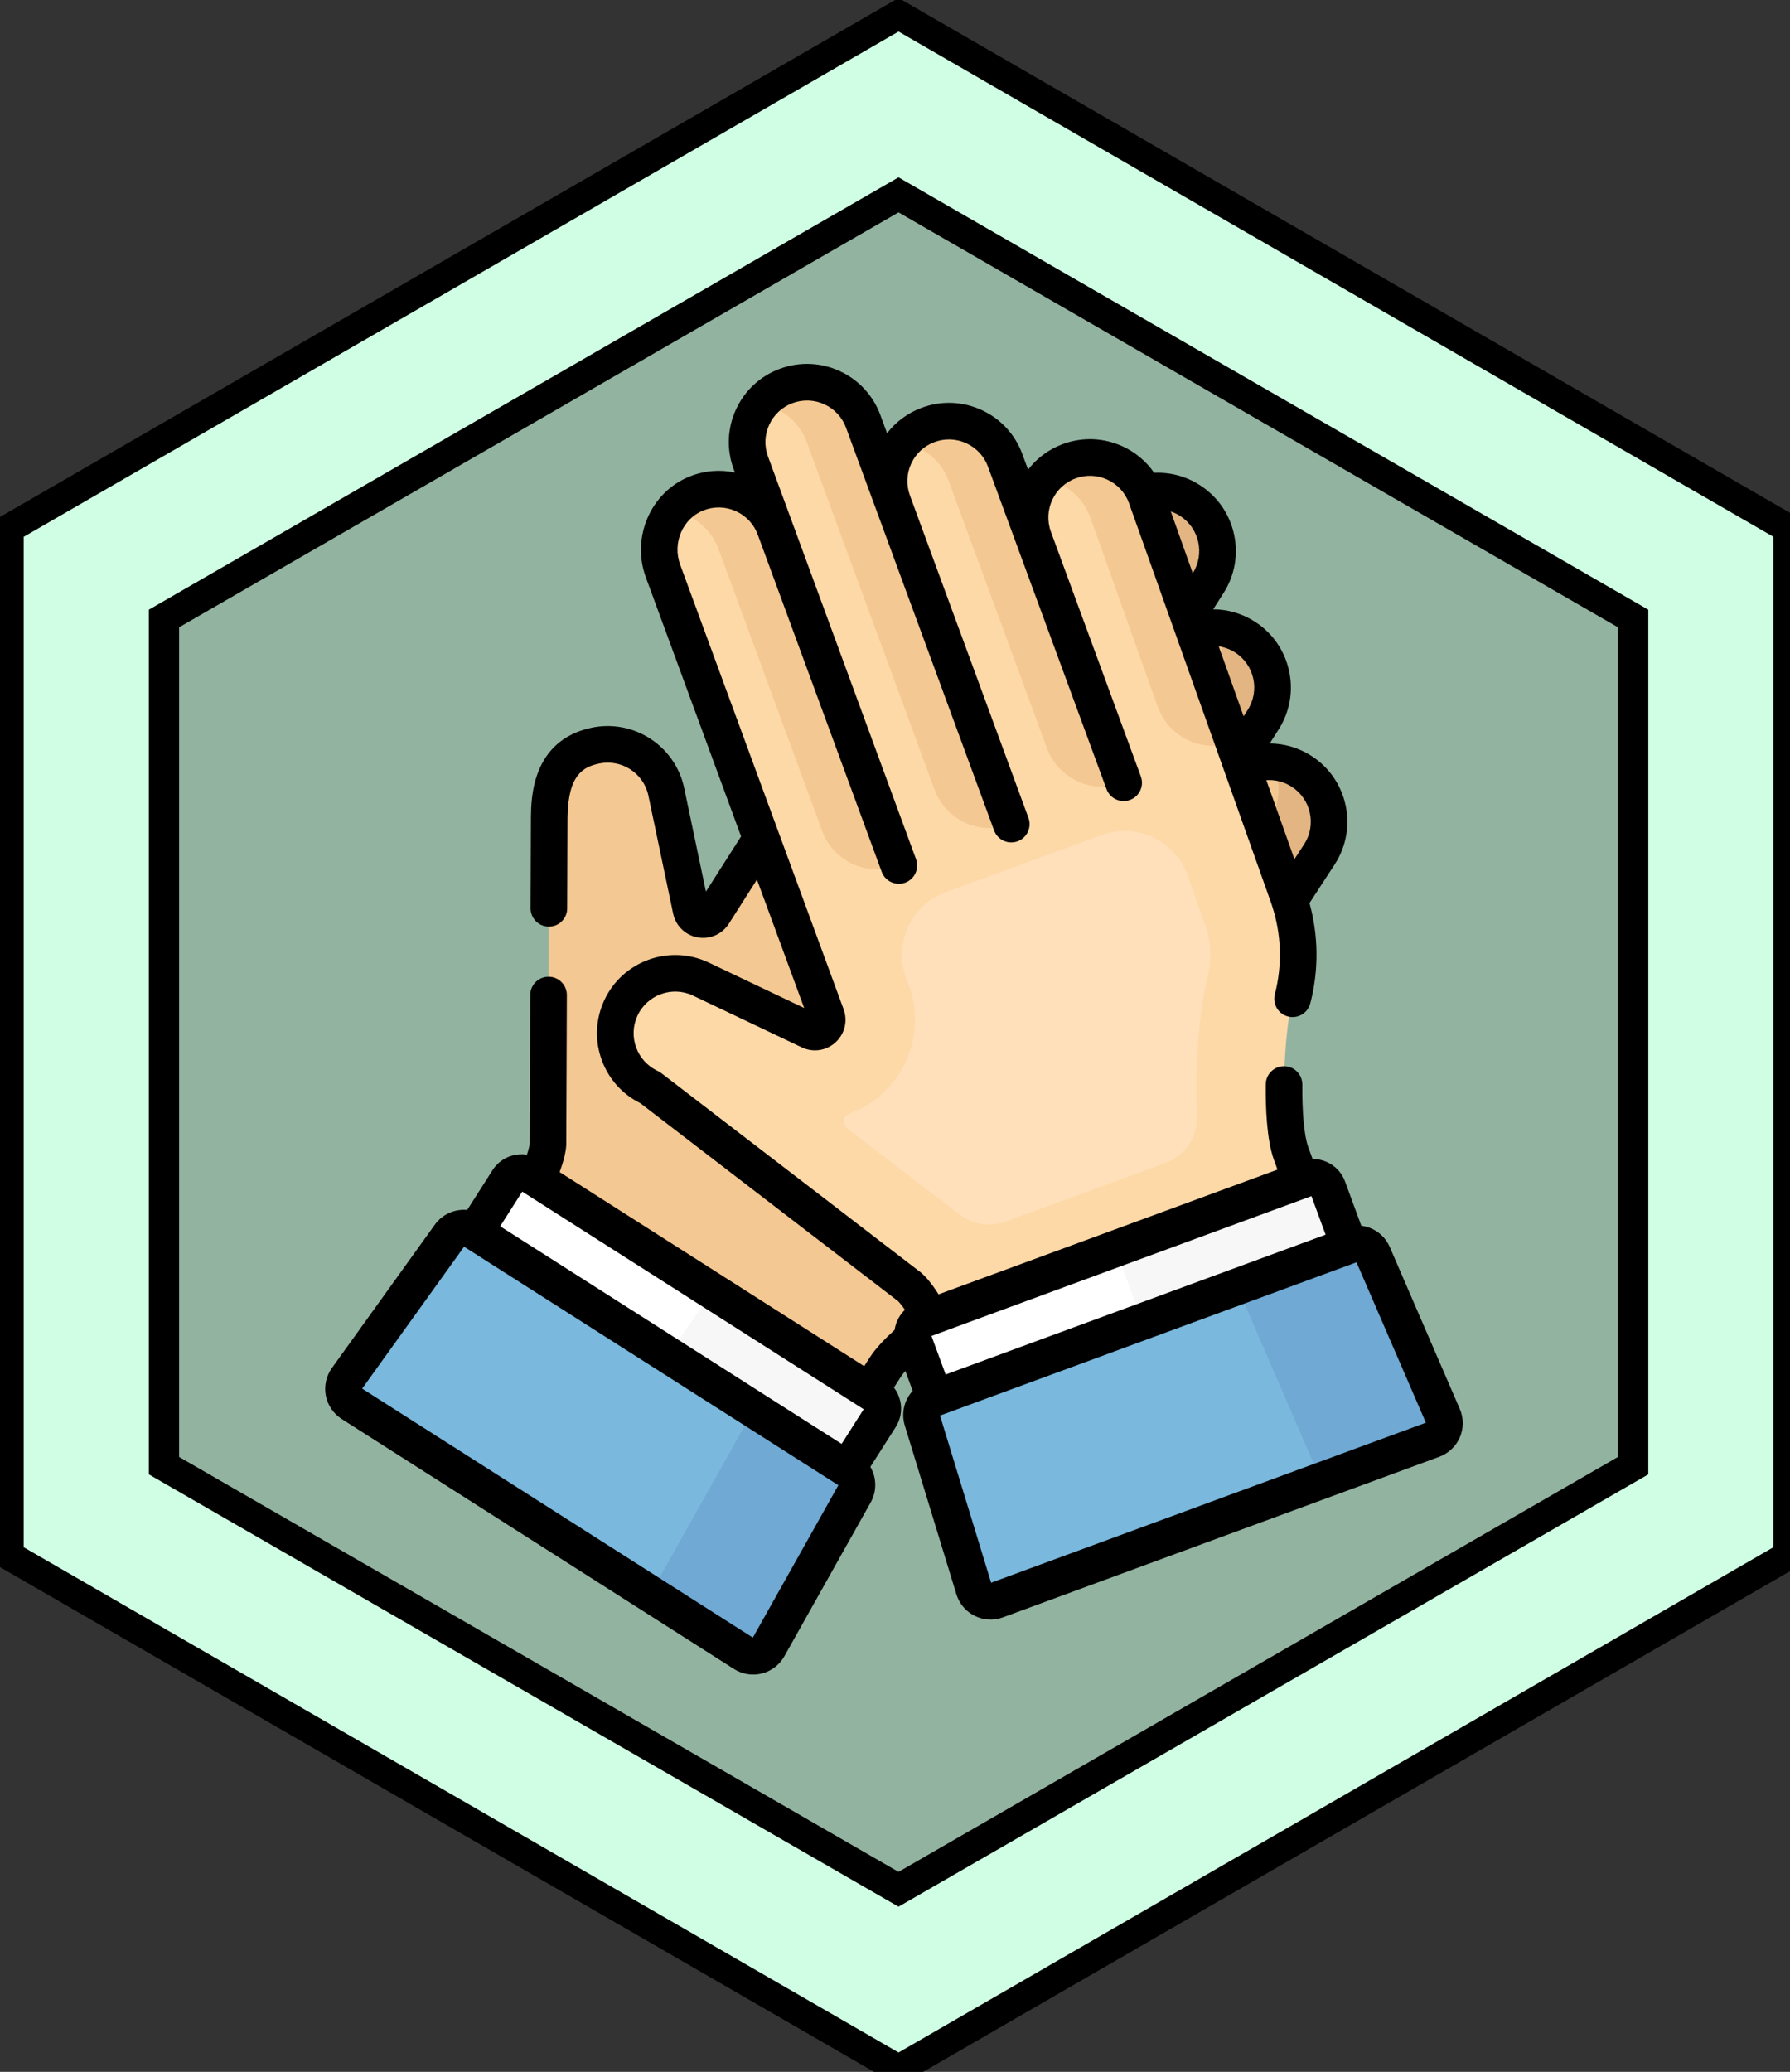 <?xml version="1.0" encoding="UTF-8" standalone="no"?>
<!-- Generator: Adobe Illustrator 21.0.2, SVG Export Plug-In . SVG Version: 6.00 Build 0)  -->

<svg
   xmlns:dc="http://purl.org/dc/elements/1.1/"
   xmlns:cc="http://creativecommons.org/ns#"
   xmlns:rdf="http://www.w3.org/1999/02/22-rdf-syntax-ns#"
   xmlns:svg="http://www.w3.org/2000/svg"
   xmlns="http://www.w3.org/2000/svg"
   xmlns:sodipodi="http://sodipodi.sourceforge.net/DTD/sodipodi-0.dtd"
   xmlns:inkscape="http://www.inkscape.org/namespaces/inkscape"
   version="1.1"
   x="0px"
   y="0px"
   viewBox="0 0 110.979 128.417"
   enable-background="new 0 0 110.979 128.417"
   xml:space="preserve"
   id="svg415"
   sodipodi:docname="eth10.svg"
   inkscape:version="0.92.2 5c3e80d, 2017-08-06"><rect x="0" y="0" width="110.979" height="128.417" fill="#333333" stroke="none"/><defs
     id="defs419" /><sodipodi:namedview
     pagecolor="#ffffff"
     bordercolor="#666666"
     borderopacity="1"
     objecttolerance="10"
     gridtolerance="10"
     guidetolerance="10"
     inkscape:pageopacity="0"
     inkscape:pageshadow="2"
     inkscape:window-width="2560"
     inkscape:window-height="1348"
     id="namedview417"
     showgrid="false"
     inkscape:zoom="4.8415195"
     inkscape:cx="56.044523"
     inkscape:cy="64.147295"
     inkscape:window-x="0"
     inkscape:window-y="1"
     inkscape:window-maximized="1"
     inkscape:current-layer="svg415"
     showguides="true"
     inkscape:guide-bbox="true" /><g
     id="g5"
     transform="translate(0.154,0.374)"
     style="fill:#d0fee4;fill-opacity:1;stroke:#000000;stroke-opacity:1;stroke-width:1.8;stroke-miterlimit:4;stroke-dasharray:none"><polygon
       style="fill:#d0fee4;fill-opacity:1;stroke:#000000;stroke-opacity:1;stroke-width:1.8;stroke-miterlimit:4;stroke-dasharray:none"
       id="polygon3"
       points="55.556,127.881 0.417,96.047 0.417,32.377 55.556,0.542 110.696,32.377 110.696,96.046 " /></g><g
     id="Layer_1" /><g
     id="g13"
     enable-background="new    "
     transform="translate(0.154,0.374)"
     style="fill:#000000;fill-opacity:1"><path
       style="fill:#000000;fill-opacity:1"
       inkscape:connector-curvature="0"
       id="path11"
       d="M 55.555,10.618 9.073,37.416 V 91.01 L 55.555,117.805 102.04,91.01 V 37.416 Z M 100.158,89.93 55.555,115.646 10.951,89.93 V 38.506 L 55.555,12.79 100.158,38.506 Z" /></g><g
     id="g9"
     transform="translate(0.154,0.374)"
     style="fill:#000000;fill-opacity:0.295"><polygon
       style="fill:#000000;fill-opacity:0.295"
       id="polygon7"
       points="55.422,116.822 10.109,90.66 10.109,38.337 55.422,12.175 100.736,38.337 100.736,90.66 " /></g><g
     id="border" /><g
     id="g6263"
     transform="matrix(0.049,0,0,0.042,44.136,68.925)" /><g
     id="g6265"
     transform="matrix(0.049,0,0,0.042,44.136,68.925)" /><g
     id="g6267"
     transform="matrix(0.049,0,0,0.042,44.136,68.925)" /><g
     id="g6269"
     transform="matrix(0.049,0,0,0.042,44.136,68.925)" /><g
     id="g6271"
     transform="matrix(0.049,0,0,0.042,44.136,68.925)" /><g
     id="g6273"
     transform="matrix(0.049,0,0,0.042,44.136,68.925)" /><g
     id="g6275"
     transform="matrix(0.049,0,0,0.042,44.136,68.925)" /><g
     id="g6277"
     transform="matrix(0.049,0,0,0.042,44.136,68.925)" /><g
     id="g6279"
     transform="matrix(0.049,0,0,0.042,44.136,68.925)" /><g
     id="g6281"
     transform="matrix(0.049,0,0,0.042,44.136,68.925)" /><g
     id="g6283"
     transform="matrix(0.049,0,0,0.042,44.136,68.925)" /><g
     id="g6285"
     transform="matrix(0.049,0,0,0.042,44.136,68.925)" /><g
     id="g6287"
     transform="matrix(0.049,0,0,0.042,44.136,68.925)" /><g
     id="g6289"
     transform="matrix(0.049,0,0,0.042,44.136,68.925)" /><g
     id="g6291"
     transform="matrix(0.049,0,0,0.042,44.136,68.925)" /><g
     id="g1116"
     transform="matrix(0.142,-0.052,0.052,0.142,0.418,40.41)"><path
       id="path998"
       d="m 298.174,380.978 v 0 c -14.211,0.66 -49.111,9.569 -60.565,18.008 l -24.7,18.8 -97.485,-127.57 c 14.383,-10.991 22.836,-21.32 23.911,-25.388 l 46.233,-124.755 c 5.924,-15.601 14.148,-22.879 27.588,-21.082 v 0 c 13.44,1.797 22.878,14.148 21.082,27.588 l -7.129,49.134 c -0.647,4.461 4.449,7.455 8.031,4.718 L 389.405,82.579 c 10.648,-8.137 26.045,-6.68 34.454,3.755 8.696,10.792 6.745,26.561 -4.2,34.925 l 22.759,-17.392 c 10.774,-8.233 26.182,-6.173 34.415,4.601 v 0 c 8.233,10.774 6.173,26.182 -4.601,34.415 l -27.873,21.299 c 10.774,-8.233 26.182,-6.173 34.415,4.601 v 0 c 8.233,10.774 6.173,26.182 -4.601,34.415 l -26.969,20.609 c 10.774,-8.233 26.182,-6.173 34.415,4.601 v 0 c 8.233,10.774 6.173,26.182 -4.601,34.415 l -139.19,103.985 c -11.51,8.568 -25.319,13.503 -39.654,14.17 z"
       style="fill:#f4c892"
       inkscape:connector-curvature="0" /><g
       id="g1006"><path
         id="path1000"
         d="m 481.619,228.407 v 0 c -2.713,-3.55 -6.204,-6.152 -10.052,-7.752 1.075,8.403 -2.225,17.133 -9.44,22.647 l -65.898,49.294 c -10.828,8.099 -12.97,23.476 -4.769,34.227 v 0 l 85.558,-64 c 10.774,-8.234 12.834,-23.643 4.601,-34.416 z"
         style="fill:#e2b583"
         inkscape:connector-curvature="0" /><path
         id="path1002"
         d="m 447.204,223.806 26.953,-20.596 c 10.777,-8.235 12.843,-23.644 4.617,-34.427 v 0 c -2.717,-3.556 -6.219,-6.156 -10.075,-7.757 1.063,8.393 -2.238,17.108 -9.444,22.614 l -26.969,20.609 -65.359,49.921 c -10.798,8.247 -12.87,23.685 -4.629,34.488 v 0 z"
         style="fill:#e2b583"
         inkscape:connector-curvature="0" /><path
         id="path1004"
         d="m 472.234,142.881 c 10.772,-8.233 12.832,-23.64 4.599,-34.414 v 0 c -2.719,-3.559 -6.224,-6.16 -10.083,-7.76 1.059,8.389 -2.241,17.1 -9.444,22.605 l -120.193,91.82 c -10.804,8.254 -12.877,23.701 -4.631,34.511 v 0 z"
         style="fill:#e2b583"
         inkscape:connector-curvature="0" /></g><path
       id="path1008"
       d="m 419.659,121.258 c 10.945,-8.364 12.897,-24.132 4.2,-34.925 -2.649,-3.287 -5.991,-5.681 -9.66,-7.167 1.031,8.367 -2.279,17.044 -9.461,22.532 l -97.441,74.435 c -10.799,8.249 -12.871,23.689 -4.629,34.493 v 0 z"
       style="fill:#efcebd"
       inkscape:connector-curvature="0" /><path
       id="path1010"
       d="m 446.152,314.757 v 0 c -8.086,11.705 -22.148,44.866 -22.376,59.091 l -0.013,31.041 -160.553,0.242 c -0.027,-18.101 -3.122,-31.085 -5.706,-34.406 L 186.281,258.349 c -9.602,-9.573 -9.626,-25.119 -0.052,-34.721 v 0 c 9.573,-9.602 25.118,-9.626 34.721,-0.052 l 34.765,35.445 c 3.156,3.218 8.626,0.979 8.62,-3.529 L 264.067,61.361 c -0.02,-13.401 10.469,-24.767 23.865,-25.132 13.855,-0.378 25.216,10.73 25.237,24.505 L 313.126,32.091 C 313.106,18.532 324.081,7.523 337.64,7.503 v 0 c 13.559,-0.02 24.568,10.955 24.589,24.514 l 0.053,35.079 c -0.02,-13.559 10.955,-24.568 24.514,-24.588 v 0 c 13.559,-0.02 24.568,10.955 24.588,24.514 l 0.051,33.942 C 411.414,87.405 422.39,76.396 435.949,76.376 v 0 c 13.559,-0.02 24.568,10.955 24.588,24.514 l -1.628,173.736 c -0.158,14.349 -4.6,28.324 -12.757,40.131 z"
       style="fill:#fed9a8"
       inkscape:connector-curvature="0" /><g
       id="g1020"><path
         id="path1012"
         d="m 435.948,76.375 v 0 c -4.434,0.007 -8.589,1.19 -12.175,3.251 7.365,4.229 12.334,12.161 12.348,21.263 l -0.722,82.428 c -0.118,13.449 10.752,24.414 24.202,24.414 v 0 l 0.935,-106.843 C 460.516,87.33 449.508,76.355 435.948,76.375 Z"
         style="fill:#f4c892"
         inkscape:connector-curvature="0" /><path
         id="path1014"
         d="M 411.434,100.964 411.383,67.022 C 411.362,53.463 400.354,42.487 386.795,42.508 v 0 c -4.479,0.007 -8.673,1.219 -12.285,3.32 7.299,4.246 12.215,12.141 12.228,21.195 l 0.051,33.942 0.106,82.669 c 0.017,13.355 10.848,24.172 24.202,24.172 h 0.473 z"
         style="fill:#f4c892"
         inkscape:connector-curvature="0" /><path
         id="path1016"
         d="M 362.227,32.014 C 362.206,18.455 351.197,7.481 337.639,7.502 v 0 c -4.485,0.007 -8.683,1.222 -12.298,3.327 7.291,4.247 12.201,12.138 12.215,21.185 l 0.207,151.695 c 0.018,13.354 10.849,24.169 24.202,24.169 h 0.502 z"
         style="fill:#f4c892"
         inkscape:connector-curvature="0" /><path
         id="path1018"
         d="M 313.167,60.734 C 313.146,46.959 301.785,35.851 287.93,36.229 c -4.224,0.115 -8.158,1.326 -11.566,3.348 7.259,4.256 12.139,12.134 12.153,21.157 l 0.165,123.049 c 0.018,13.354 10.848,24.17 24.202,24.17 h 0.479 z"
         style="fill:#f4c892"
         inkscape:connector-curvature="0" /></g><path
       id="path1022"
       d="m 88.019,305.566 101.833,133.261 c 2.225,2.912 6.389,3.469 9.301,1.243 l 29.273,-22.37 c 2.912,-2.225 3.469,-6.389 1.243,-9.301 L 127.837,275.138 c -2.225,-2.912 -6.389,-3.469 -9.301,-1.243 l -29.273,22.37 c -2.913,2.224 -3.469,6.389 -1.244,9.301 z"
       style="fill:#ffffff"
       inkscape:connector-curvature="0" /><path
       id="path1024"
       d="m 199.153,440.07 29.273,-22.37 c 2.912,-2.225 3.469,-6.389 1.243,-9.301 l -47.915,-62.702 -41.374,28.391 49.471,64.739 c 2.226,2.911 6.391,3.468 9.302,1.243 z"
       style="fill:#f7f7f7"
       inkscape:connector-curvature="0" /><path
       id="path1026"
       d="m 26.816,337.875 115.785,151.518 c 2.489,3.257 7.204,3.754 10.318,1.088 l 54.952,-47.066 c 2.878,-2.465 3.329,-6.748 1.029,-9.758 L 98.01,288.545 c -2.3,-3.01 -6.552,-3.7 -9.686,-1.571 l -59.848,40.66 c -3.39,2.304 -4.149,6.984 -1.66,10.241 z"
       style="fill:#7ab8dd"
       inkscape:connector-curvature="0" /><path
       id="path1028"
       d="m 208.899,433.657 -31.72,-41.51 c 1.788,2.982 1.205,6.876 -1.495,9.189 l -55.566,47.592 c -2.175,1.863 -5.123,2.197 -7.568,1.14 l 30.051,39.325 c 2.489,3.258 7.204,3.754 10.318,1.088 l 54.952,-47.066 c 2.877,-2.465 3.329,-6.748 1.028,-9.758 z"
       style="fill:#6fa9d4"
       inkscape:connector-curvature="0" /><path
       id="path1030"
       d="m 258.814,436.233 167.715,-0.253 c 3.665,-0.006 6.631,-2.981 6.626,-6.646 l -0.056,-36.842 c -0.006,-3.665 -2.981,-6.631 -6.646,-6.626 l -167.715,0.253 c -3.665,0.006 -6.631,2.981 -6.626,6.646 l 0.056,36.842 c 0.006,3.666 2.981,6.632 6.646,6.626 z"
       style="fill:#ffffff"
       inkscape:connector-curvature="0" /><path
       id="path1032"
       d="m 426.454,385.867 -83.69,0.126 v 50.113 l 83.766,-0.127 c 3.665,-0.005 6.631,-2.981 6.625,-6.646 l -0.056,-36.842 c -0.005,-3.663 -2.981,-6.629 -6.645,-6.624 z"
       style="fill:#f7f7f7"
       inkscape:connector-curvature="0" /><path
       id="path1034"
       d="m 247.428,504.498 190.693,-0.288 c 4.1,-0.006 7.352,-3.456 7.118,-7.549 l -4.141,-72.235 c -0.217,-3.783 -3.35,-6.737 -7.139,-6.731 l -182.63,0.276 c -3.789,0.006 -6.913,2.97 -7.119,6.753 l -3.922,72.247 c -0.222,4.094 3.04,7.533 7.14,7.527 z"
       style="fill:#7ab8dd"
       inkscape:connector-curvature="0" /><path
       id="path1036"
       d="m 445.239,496.661 -4.141,-72.235 c -0.217,-3.783 -3.35,-6.737 -7.139,-6.731 l -55.403,0.084 c 3.301,0.483 5.893,3.222 6.089,6.648 l 4.141,72.235 c 0.235,4.093 -3.018,7.542 -7.117,7.549 l -135.286,0.204 c 0.342,0.05 0.69,0.084 1.046,0.084 l 190.693,-0.288 c 4.099,-0.007 7.351,-3.457 7.117,-7.55 z"
       style="fill:#6fa9d4"
       inkscape:connector-curvature="0" /><path
       id="path1038"
       d="m 395.731,224.841 h -68.017 c -15.135,0 -27.398,12.28 -27.378,27.415 l 0.004,3.181 c 0.017,10.983 -4.232,21.296 -11.963,29.038 -7.659,7.672 -18.269,12.071 -29.111,12.071 -0.079,0 -0.159,0 -0.238,-10e-4 -2.565,-0.015 -4.153,2.77 -2.78,4.936 l 31.351,49.465 c 0.018,0.027 0.036,0.055 0.055,0.082 3.657,5.535 9.73,8.993 16.364,8.993 h 70.149 c 8.646,0 16.21,-5.69 18.747,-13.955 6.353,-20.696 17.118,-42.377 23.612,-51.775 4.093,-5.925 6.297,-12.862 6.376,-20.004 l 0.204,-21.812 c 0.144,-15.219 -12.155,-27.634 -27.375,-27.634 z"
       style="fill:#ffe0bb"
       inkscape:connector-curvature="0" /><path
       id="path1040"
       d="m 487.579,223.852 c -3.754,-4.912 -8.693,-8.514 -14.234,-10.581 l 5.383,-4.114 c 6.803,-5.198 11.174,-12.735 12.308,-21.22 1.135,-8.486 -1.104,-16.907 -6.302,-23.709 -3.721,-4.87 -8.666,-8.488 -14.251,-10.568 l 6.304,-4.817 c 6.803,-5.198 11.174,-12.735 12.308,-21.221 1.135,-8.486 -1.104,-16.907 -6.302,-23.709 -4.06,-5.313 -9.542,-9.13 -15.788,-11.092 -1.421,-5.475 -4.278,-10.494 -8.389,-14.593 -6.052,-6.033 -14.086,-9.354 -22.63,-9.354 -0.016,0 -0.033,0 -0.05,0 -6.26,0.01 -12.106,1.824 -17.043,4.946 l -0.01,-6.81 c -0.013,-8.561 -3.359,-16.606 -9.423,-22.65 -6.051,-6.033 -14.085,-9.355 -22.629,-9.355 -0.016,0 -0.033,0 -0.05,0 -6.126,0.01 -11.989,1.726 -17.043,4.923 l -0.012,-7.924 C 369.713,23.443 366.367,15.398 360.304,9.354 354.254,3.321 346.22,0 337.678,0 c -0.017,0 -0.034,0 -0.051,0 -8.561,0.013 -16.606,3.359 -22.65,9.423 -6.045,6.063 -9.367,14.117 -9.354,22.68 l 0.002,1.486 c -5.301,-3.335 -11.472,-5.041 -17.897,-4.857 -17.211,0.469 -31.189,15.113 -31.163,32.641 l 0.156,113.134 -21.316,16.284 6.27,-43.217 c 2.341,-17.516 -10.005,-33.674 -27.523,-36.016 -24.521,-3.277 -32.859,18.648 -35.616,25.911 l -12.98,35.025 c -1.44,3.885 0.542,8.201 4.427,9.641 3.889,1.442 8.203,-0.542 9.641,-4.427 l 12.96,-34.969 c 6.312,-16.621 13.419,-17.132 19.581,-16.31 9.318,1.246 15.886,9.841 14.652,19.075 l -7.129,49.134 c -0.736,5.064 1.64,10.011 6.052,12.603 4.412,2.592 9.892,2.258 13.956,-0.847 l 17.051,-13.026 0.077,56.073 -30.578,-31.176 c -12.515,-12.477 -32.85,-12.449 -45.33,0.069 -0.382,0.383 -0.753,0.775 -1.114,1.174 -0.01,0.011 -0.019,0.022 -0.029,0.033 -5.318,5.905 -8.223,13.466 -8.211,21.471 0.011,7.161 2.358,13.959 6.673,19.529 0.016,0.021 0.031,0.042 0.046,0.062 0.287,0.369 0.585,0.731 0.889,1.089 0.042,0.05 0.082,0.101 0.124,0.151 0.337,0.391 0.684,0.776 1.042,1.153 0.009,0.01 0.017,0.02 0.026,0.029 l 70.806,111.717 c 0.109,0.173 0.227,0.342 0.35,0.505 0.011,0.018 0.025,0.047 0.037,0.068 0.02,0.036 0.041,0.073 0.064,0.118 0.027,0.054 0.058,0.119 0.089,0.187 0.011,0.023 0.021,0.045 0.032,0.069 0.036,0.079 0.074,0.168 0.114,0.264 0.008,0.02 0.017,0.041 0.026,0.062 0.043,0.105 0.088,0.217 0.135,0.341 0.006,0.016 0.012,0.033 0.018,0.049 0.197,0.519 0.426,1.206 0.674,2.06 0.026,0.089 0.051,0.174 0.077,0.267 0.042,0.151 0.086,0.313 0.129,0.474 0.034,0.126 0.068,0.254 0.103,0.386 0.019,0.072 0.038,0.148 0.056,0.222 -1.596,0.7 -3.067,1.691 -4.335,2.963 -0.99,0.993 -1.813,2.108 -2.458,3.31 -4.964,2.022 -9.702,4.344 -13.118,6.861 -0.031,0.022 -0.063,0.046 -0.094,0.07 l -3.611,2.748 -77.755,-101.753 -12.151,-15.901 c 3.059,-3.581 5.873,-7.54 6.913,-10.929 l 20.813,-56.162 c 1.44,-3.885 -0.542,-8.201 -4.427,-9.641 -3.885,-1.44 -8.202,0.543 -9.641,4.427 l -20.907,56.414 c -0.071,0.192 -0.135,0.389 -0.19,0.586 -0.192,0.48 -0.985,1.852 -2.692,4.005 -4.765,-2.635 -10.842,-2.392 -15.439,1.122 L 98.632,279.663 C 94.079,277.5 88.545,277.755 84.109,280.768 L 24.261,321.43 c -3.315,2.251 -5.584,5.812 -6.225,9.768 -0.641,3.955 0.387,8.05 2.82,11.233 L 136.64,493.95 c 2.433,3.183 6.114,5.25 10.099,5.67 0.506,0.053 1.013,0.079 1.518,0.079 3.474,0 6.884,-1.244 9.542,-3.52 l 54.952,-47.066 c 4.073,-3.489 5.772,-8.761 4.881,-13.722 l 15.349,-11.729 c 3.001,-2.293 4.929,-5.617 5.43,-9.36 0.278,-2.082 0.08,-4.149 -0.531,-6.095 l 4.223,-3.214 c 0.7,-0.512 1.547,-1.045 2.524,-1.594 l 0.013,8.698 c -4.478,2.311 -7.629,6.866 -7.921,12.222 l -3.922,72.246 c -0.218,4.001 1.24,7.963 3.997,10.87 2.753,2.903 6.624,4.566 10.624,4.566 0.007,0 0.014,0 0.021,0 0,0 0,0 0.001,0 l 190.693,-0.288 c 4.007,-0.007 7.882,-1.683 10.63,-4.598 2.749,-2.916 4.193,-6.881 3.964,-10.881 l -4.141,-72.235 c -0.307,-5.354 -3.471,-9.9 -7.957,-12.198 L 440.6,392.483 c -0.005,-3.776 -1.481,-7.325 -4.155,-9.991 -1.487,-1.482 -3.252,-2.578 -5.17,-3.271 l 0.002,-5.305 c 0.095,-4.959 2.472,-13.964 6.528,-24.723 1.462,-3.877 -0.496,-8.204 -4.373,-9.665 -3.873,-1.463 -8.205,0.494 -9.665,4.373 -3.342,8.864 -7.354,21.234 -7.492,29.827 -10e-4,0.039 -10e-4,0.078 -10e-4,0.117 l -0.002,4.537 -63.255,0.096 -84.81,0.128 c -1.01,-4.702 -2.45,-9.243 -4.498,-12.103 -0.004,-0.006 -0.008,-0.013 -0.012,-0.019 l -71.08,-112.15 c -0.298,-0.47 -0.647,-0.904 -1.04,-1.297 -6.658,-6.637 -6.674,-17.454 -0.036,-24.111 6.637,-6.658 17.455,-6.675 24.053,-0.097 l 34.765,35.446 c 3.583,3.652 8.958,4.76 13.693,2.821 4.735,-1.939 7.791,-6.497 7.783,-11.614 L 271.729,178.2 v -10e-4 l -0.161,-116.85 c -0.015,-9.467 7.418,-17.371 16.568,-17.621 4.659,-0.113 9.036,1.582 12.361,4.814 3.326,3.232 5.162,7.566 5.169,12.204 v 0 l 0.197,147.217 c 0.006,4.14 3.363,7.492 7.502,7.492 0.003,0 0.007,0 0.01,0 4.143,-0.006 7.498,-3.369 7.492,-7.511 L 320.67,60.725 v 0 0 c 0,0 0,0 0,-0.001 l -0.043,-28.643 c -0.007,-4.554 1.76,-8.838 4.976,-12.063 3.216,-3.226 7.495,-5.006 12.049,-5.013 0.009,0 0.018,0 0.026,0 4.544,0 8.818,1.766 12.037,4.976 3.225,3.216 5.005,7.495 5.012,12.049 v 0.039 l 0.24,175.821 c 0.006,4.141 3.363,7.492 7.502,7.492 0.003,0 0.007,0 0.011,0 4.142,-0.006 7.497,-3.369 7.491,-7.511 l -0.192,-140.69 c 0,-0.032 0.005,-0.063 0.005,-0.095 -0.007,-4.554 1.76,-8.838 4.976,-12.063 3.216,-3.225 7.495,-5.005 12.049,-5.012 0.009,0 0.018,0 0.026,0 4.544,0 8.817,1.766 12.037,4.976 3.225,3.216 5.005,7.495 5.012,12.048 l 0.188,140.781 c 0.005,4.14 3.363,7.492 7.502,7.492 0.003,0 0.006,0 0.01,0 4.142,-0.005 7.497,-3.368 7.492,-7.511 l -0.142,-106.731 c 0,-0.037 0.005,-0.073 0.005,-0.111 -0.014,-9.401 7.624,-17.061 17.025,-17.076 0.009,0 0.018,0 0.026,0 4.544,0 8.818,1.766 12.037,4.976 3.213,3.202 4.989,7.461 5.009,11.915 0,0.027 0.002,0.059 0.002,0.086 l -1.628,173.69 c -0.006,0.512 -0.027,1.021 -0.045,1.531 l -0.002,0.054 c 0,0.001 0,0.003 0,0.004 -0.435,12.333 -4.347,24.182 -11.38,34.36 -2.355,3.408 -1.5,8.081 1.909,10.436 3.409,2.354 8.081,1.501 10.436,-1.909 7.972,-11.539 12.696,-24.82 13.822,-38.713 l 15.426,-11.525 c 14.041,-10.734 16.735,-30.889 6.003,-44.932 z M 148.329,484.535 33.009,333.625 92.257,293.371 202.731,437.94 Z m 61.477,-62.046 -100.782,-131.885 13.378,-10.224 1.395,1.825 c 0.004,0.005 0.008,0.011 0.012,0.017 l 72.553,94.944 26.822,35.1 z m 223.343,2.71 c 0.002,0 0.003,0 0.005,0 l 0.474,-0.001 4.099,71.512 -189.928,0.286 3.883,-71.524 90.71,-0.137 z m -59.662,-31.75 50.296,-0.076 c 10e-4,0 0.002,0 0.003,0 l 1.811,-0.003 0.025,16.836 -82.992,0.126 -82.992,0.125 -0.025,-16.835 z m 94.466,-283.416 c 1.078,0.862 2.059,1.863 2.92,2.989 5.702,7.463 4.278,18.17 -3.172,23.882 z m -0.55,58.668 c 2.082,1.129 3.929,2.697 5.41,4.636 5.708,7.469 4.274,18.191 -3.195,23.9 l -2.501,1.911 z m 11.608,76.872 c -0.604,4.514 -2.928,8.523 -6.482,11.239 l -5.994,4.478 0.322,-34.368 c 3.448,0.992 6.531,3.069 8.801,6.039 2.766,3.619 3.957,8.097 3.353,12.612 z"
       inkscape:connector-curvature="0" /><g
       id="g1042" /><g
       id="g1044" /><g
       id="g1046" /><g
       id="g1048" /><g
       id="g1050" /><g
       id="g1052" /><g
       id="g1054" /><g
       id="g1056" /><g
       id="g1058" /><g
       id="g1060" /><g
       id="g1062" /><g
       id="g1064" /><g
       id="g1066" /><g
       id="g1068" /><g
       id="g1070" /></g></svg>